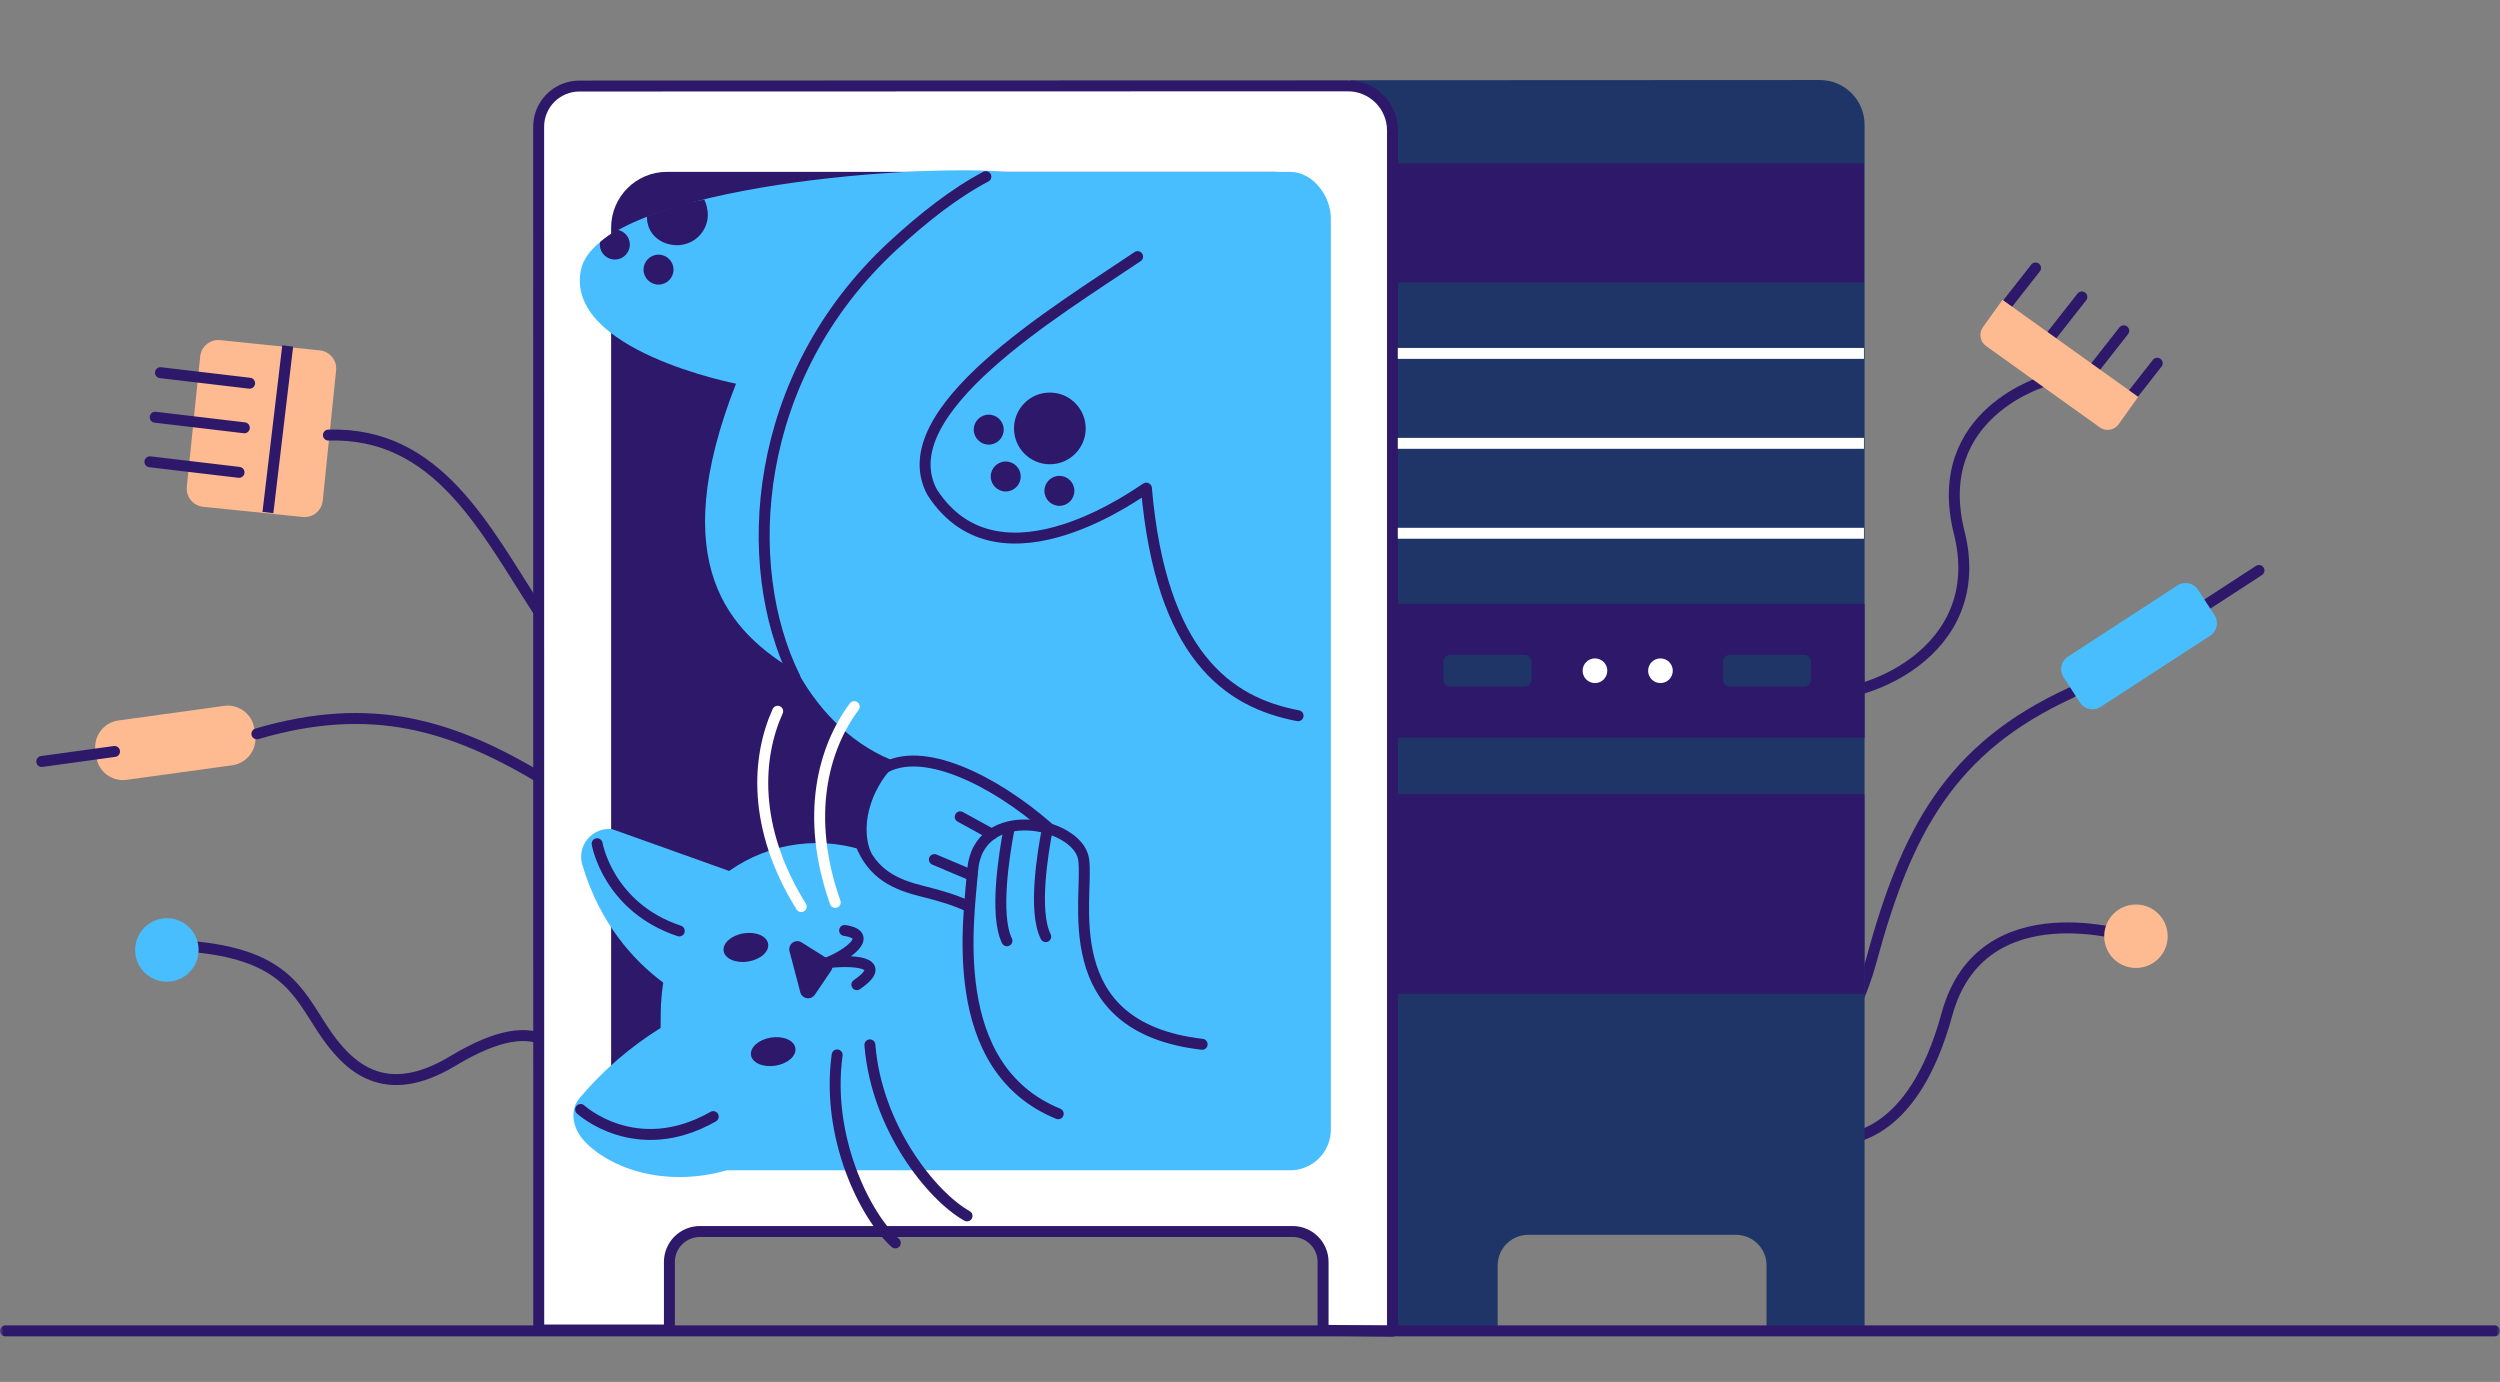 <svg width="360" height="199" viewBox="0 0 360 199" fill="none" xmlns="http://www.w3.org/2000/svg">
<rect x="0" y="0" width="360" height="199" fill="#808080" stroke="none"/>
<mask id="mask0_1968_12144" style="mask-type:luminance" maskUnits="userSpaceOnUse" x="0" y="-78" width="360" height="360">
<path d="M360 -78H0V282H360V-78Z" fill="white"/>
</mask>
<g mask="url(#mask0_1968_12144)">
<path d="M263.066 164.022C265.813 164.411 275.401 164.23 280.366 146.041C285.331 127.853 307.094 135.002 307.094 135.002" stroke="#2E186A" stroke-width="1.577" stroke-linecap="round" stroke-linejoin="round"/>
<path d="M307.577 139.39C310.101 139.39 312.147 137.343 312.147 134.819C312.147 132.294 310.101 130.248 307.577 130.248C305.052 130.248 303.006 132.294 303.006 134.819C303.006 137.343 305.052 139.39 307.577 139.39Z" fill="#FEBA91"/>
<path d="M260.459 99.944C268.081 101.207 286.48 94.011 282.132 76.716C277.785 59.422 294.73 54.772 294.73 54.772" stroke="#2E186A" stroke-width="1.577" stroke-linecap="round" stroke-linejoin="round"/>
<path d="M306.416 57.691L310.64 52.303M301.593 53.018L305.817 47.63M295.561 48.139L299.787 42.754M288.895 43.976L293.122 38.588" stroke="#2E186A" stroke-width="1.577" stroke-linecap="round" stroke-linejoin="round"/>
<path d="M307.901 57.149L305.081 61.094C304.781 61.512 304.328 61.795 303.821 61.879C303.313 61.963 302.793 61.843 302.374 61.543L285.987 49.824C285.569 49.525 285.286 49.072 285.202 48.564C285.118 48.057 285.238 47.536 285.538 47.118L288.358 43.174L307.901 57.149Z" fill="#FEBA91"/>
<path d="M316.421 87.915L325.292 82.148M243.365 158.256C250.662 157.602 264.345 157.223 269.42 138.48C274.496 119.737 280.765 107.723 298.285 99.73" stroke="#2E186A" stroke-width="1.577" stroke-linecap="round" stroke-linejoin="round"/>
<path d="M302.478 101.8L318.267 91.535C319.256 90.892 319.537 89.568 318.893 88.579L316.518 84.925C315.875 83.936 314.551 83.655 313.562 84.298L297.773 94.563C296.783 95.207 296.503 96.53 297.146 97.52L299.522 101.173C300.165 102.163 301.488 102.443 302.478 101.8Z" fill="#49BEFF"/>
<path d="M27.002 136.25C40.848 137.301 42.856 142.742 46.478 148.23C50.1 153.718 55.354 158.712 65.213 152.78C71.947 148.724 75.895 148.54 78.589 149.839" stroke="#2E186A" stroke-width="1.577" stroke-linecap="round" stroke-linejoin="round"/>
<path d="M24.03 141.362C26.554 141.362 28.601 139.316 28.601 136.791C28.601 134.267 26.554 132.221 24.03 132.221C21.505 132.221 19.459 134.267 19.459 136.791C19.459 139.316 21.505 141.362 24.03 141.362Z" fill="#49BEFF"/>
<path d="M46.054 50.451L31.71 48.979C30.266 48.831 28.975 49.882 28.827 51.326L26.901 70.091C26.753 71.535 27.803 72.826 29.247 72.974L43.591 74.446C45.035 74.594 46.326 73.544 46.474 72.1L48.4 53.334C48.548 51.89 47.498 50.6 46.054 50.451Z" fill="#FEBA91"/>
<path d="M35.945 55.183L23.108 53.664M35.185 61.602L22.348 60.08M34.423 68.02L21.586 66.498M77.418 87.817C69.767 76.061 63.028 62.177 47.291 62.653" stroke="#2E186A" stroke-width="1.577" stroke-linecap="round" stroke-linejoin="round"/>
<path d="M41.429 49.816L38.58 73.806" stroke="#2E186A" stroke-width="1.577" stroke-linejoin="round"/>
<path d="M18.421 111.183C18.895 110.795 19.275 110.303 19.531 109.746C19.786 109.188 19.911 108.58 19.895 107.967C19.88 107.354 19.724 106.752 19.44 106.209C19.156 105.665 18.752 105.193 18.258 104.83" stroke="#2E186A" stroke-width="1.577" stroke-linecap="round" stroke-linejoin="round"/>
<path d="M32.263 101.65L17.054 103.745C14.932 104.037 13.45 105.993 13.742 108.114L13.862 108.984C14.154 111.105 16.11 112.588 18.231 112.296L33.44 110.201C35.561 109.909 37.044 107.953 36.752 105.832L36.632 104.962C36.34 102.841 34.384 101.358 32.263 101.65Z" fill="#FEBA91"/>
<path d="M16.491 108.211L6.012 109.654M78.75 112.587C65.098 104.226 53.357 100.867 36.992 105.672" stroke="#2E186A" stroke-width="1.577" stroke-linecap="round" stroke-linejoin="round"/>
<path d="M262.077 11.523L194.422 11.555L200.236 15.894L199.894 191.568L215.665 191.489V182.216C215.664 181.639 215.777 181.067 215.997 180.534C216.218 180 216.541 179.515 216.949 179.106C217.357 178.698 217.841 178.374 218.374 178.152C218.908 177.931 219.479 177.817 220.057 177.816H249.991C250.568 177.817 251.14 177.931 251.673 178.153C252.206 178.374 252.69 178.699 253.097 179.107C253.505 179.516 253.828 180.001 254.048 180.534C254.268 181.068 254.381 181.639 254.381 182.216V191.679H268.5V17.984C268.503 17.138 268.339 16.3 268.017 15.517C267.696 14.735 267.223 14.023 266.627 13.423C266.03 12.823 265.321 12.347 264.541 12.021C263.76 11.695 262.923 11.526 262.077 11.523Z" fill="#1f3567"/>
<path d="M190.524 191.568V181.72C190.524 181.144 190.41 180.573 190.189 180.042C189.968 179.51 189.645 179.026 189.237 178.619C188.829 178.213 188.346 177.89 187.813 177.67C187.281 177.45 186.711 177.337 186.135 177.338H100.783C100.207 177.337 99.636 177.45 99.104 177.67C98.572 177.89 98.088 178.213 97.68 178.619C97.273 179.026 96.949 179.51 96.728 180.042C96.508 180.573 96.394 181.144 96.394 181.72V191.518H77.579L77.566 18.242C77.567 17.472 77.719 16.71 78.015 16C78.31 15.289 78.742 14.644 79.287 14.101C79.832 13.557 80.479 13.127 81.19 12.833C81.901 12.54 82.663 12.389 83.433 12.391L194.088 12.359C194.933 12.359 195.769 12.524 196.55 12.847C197.33 13.17 198.039 13.644 198.637 14.241C199.234 14.838 199.708 15.547 200.031 16.327C200.354 17.107 200.52 17.944 200.52 18.788V191.687L190.524 191.568Z" fill="white" stroke="#2E186A" stroke-width="1.577" stroke-linecap="round" stroke-linejoin="round"/>
<path d="M183.478 24.746H96.04C91.601 24.746 88.002 28.345 88.002 32.784V159.706C88.002 164.145 91.601 167.744 96.04 167.744H183.478C187.917 167.744 191.516 164.145 191.516 159.706V32.784C191.516 28.345 187.917 24.746 183.478 24.746Z" fill="#2E186A"/>
<path d="M200.113 86.953H268.496V106.219H200.113V86.953Z" fill="#2E186A"/>
<path d="M239.104 98.362C240.086 98.362 240.881 97.567 240.881 96.585C240.881 95.604 240.086 94.809 239.104 94.809C238.123 94.809 237.328 95.604 237.328 96.585C237.328 97.567 238.123 98.362 239.104 98.362Z" fill="white"/>
<path d="M229.675 98.362C230.656 98.362 231.452 97.567 231.452 96.585C231.452 95.604 230.656 94.809 229.675 94.809C228.693 94.809 227.898 95.604 227.898 96.585C227.898 97.567 228.693 98.362 229.675 98.362Z" fill="white"/>
<path d="M259.795 94.311H249.102C248.551 94.311 248.104 94.757 248.104 95.308V97.864C248.104 98.415 248.551 98.862 249.102 98.862H259.795C260.346 98.862 260.792 98.415 260.792 97.864V95.308C260.792 94.757 260.346 94.311 259.795 94.311Z" fill="#1f3567"/>
<path d="M219.539 94.311H208.846C208.295 94.311 207.848 94.757 207.848 95.308V97.864C207.848 98.415 208.295 98.862 208.846 98.862H219.539C220.09 98.862 220.538 98.415 220.538 97.864V95.308C220.538 94.757 220.09 94.311 219.539 94.311Z" fill="#1f3567"/>
<path d="M200.578 23.541H268.408V40.678H200.578V23.541Z" fill="#2E186A"/>
<path d="M200.73 114.354H268.466V143.108H200.73V114.354Z" fill="#2E186A"/>
<path d="M201.283 50.891H268.409M201.283 63.841H268.409M201.283 76.791H268.409" stroke="white" stroke-width="1.577" stroke-linejoin="round"/>
<path d="M185.786 24.748H144.92C130.09 23.51 85.97 27.339 83.646 38.896C81.323 50.453 105.987 55.25 105.987 55.25C95.837 81.129 104.824 90.996 114.925 96.881C118.342 102.987 123.274 107.597 129.193 109.76L129.125 109.928C126.015 112.649 123.56 118.36 125.445 122.842C122.087 121.56 118.466 121.125 114.9 121.574C111.333 122.023 107.933 123.343 104.997 125.418L88.162 119.399C87.503 119.32 86.835 119.407 86.218 119.651C85.6 119.894 85.053 120.288 84.626 120.795C84.198 121.302 83.903 121.908 83.766 122.557C83.63 123.207 83.658 123.88 83.846 124.516C86.388 133.058 91.279 138.349 95.506 141.501C95.295 142.878 95.176 144.268 95.148 145.661C95.132 146.468 95.127 147.252 95.13 148.027C90.757 150.744 86.837 154.129 83.512 158.06C81.935 159.899 82.505 162.478 84.019 164.176C87.555 168.118 95.584 171.12 104.648 168.523H185.786C186.556 168.523 187.318 168.371 188.029 168.076C188.74 167.781 189.386 167.349 189.93 166.804C190.473 166.259 190.904 165.612 191.198 164.901C191.491 164.189 191.641 163.426 191.639 162.657V31.421C191.639 28.188 189.019 24.748 185.786 24.748Z" fill="#49BEFF"/>
<path d="M173.108 150.378C151.632 147.895 156.878 129.141 156.039 123.716C155.209 118.333 140.795 115.445 140.056 125.383C139.557 132.064 136.043 153.703 152.381 160.382" stroke="#2E186A" stroke-width="1.577" stroke-linecap="round" stroke-linejoin="round"/>
<path d="M145.287 119.439C144.627 122.88 143.184 131.753 145 135.473M150.79 119.534C150.168 122.725 148.751 131.262 150.588 134.873" stroke="#2E186A" stroke-width="1.577" stroke-linecap="round" stroke-linejoin="round"/>
<path d="M150.817 119.068C143.005 112.284 132.681 107.211 127.104 110.744M123.855 121.289C125.621 125.965 128.978 127.397 132.999 128.386C135.706 129.053 137.667 129.679 139.491 130.538M139.949 126.06L134.553 123.778M142.835 120.13L138.274 117.622" stroke="#2E186A" stroke-width="1.577" stroke-linecap="round" stroke-linejoin="round"/>
<path d="M83.611 159.766C83.611 159.766 91.591 167.125 102.707 160.791" stroke="#2E186A" stroke-width="1.577" stroke-linecap="round" stroke-linejoin="round"/>
<path d="M85.986 121.498C85.986 121.498 87.545 130.637 97.814 134.056" stroke="#2E186A" stroke-width="1.577" stroke-linecap="round" stroke-linejoin="round"/>
<path d="M186.923 103.065C176.788 101.152 167.165 94.318 165.081 70.286C164.963 70.184 144.075 86.122 134.237 70.888C127.952 59.271 152.184 44.809 163.814 36.953" stroke="#2E186A" stroke-width="1.577" stroke-linecap="round" stroke-linejoin="round"/>
<path d="M141.962 25.434C137.494 27.783 133.025 31.298 128.649 35.322C108.148 54.214 106.526 81.492 114.456 97.52" stroke="#2E186A" stroke-width="1.577" stroke-linecap="round" stroke-linejoin="round"/>
<path d="M142.377 64.025C143.569 64.025 144.535 63.059 144.535 61.867C144.535 60.675 143.569 59.709 142.377 59.709C141.185 59.709 140.219 60.675 140.219 61.867C140.219 63.059 141.185 64.025 142.377 64.025Z" fill="#2E186A"/>
<path d="M144.824 70.773C146.016 70.773 146.982 69.807 146.982 68.615C146.982 67.423 146.016 66.457 144.824 66.457C143.632 66.457 142.666 67.423 142.666 68.615C142.666 69.807 143.632 70.773 144.824 70.773Z" fill="#2E186A"/>
<path d="M152.554 72.841C153.746 72.841 154.712 71.875 154.712 70.683C154.712 69.492 153.746 68.525 152.554 68.525C151.363 68.525 150.396 69.492 150.396 70.683C150.396 71.875 151.363 72.841 152.554 72.841Z" fill="#2E186A"/>
<path d="M151.178 66.854C154.029 66.854 156.34 64.542 156.34 61.691C156.34 58.84 154.029 56.529 151.178 56.529C148.327 56.529 146.016 58.84 146.016 61.691C146.016 64.542 148.327 66.854 151.178 66.854Z" fill="#2E186A"/>
<path d="M94.828 40.984C96.02 40.984 96.986 40.018 96.986 38.826C96.986 37.634 96.02 36.668 94.828 36.668C93.636 36.668 92.67 37.634 92.67 38.826C92.67 40.018 93.636 40.984 94.828 40.984Z" fill="#2E186A"/>
<path d="M97.362 35.306C97.942 35.325 98.521 35.23 99.065 35.025C99.609 34.821 100.108 34.511 100.532 34.114C100.956 33.717 101.298 33.24 101.538 32.711C101.778 32.182 101.911 31.61 101.93 31.029C101.935 30.241 101.762 29.461 101.425 28.748C98.424 29.169 95.677 30.278 93.159 31.143C93.117 33.553 94.941 35.224 97.362 35.306ZM86.38 35.143C86.366 35.556 86.471 35.965 86.683 36.321C86.894 36.676 87.204 36.963 87.574 37.148C87.944 37.333 88.359 37.407 88.771 37.362C89.182 37.317 89.572 37.155 89.893 36.895C90.215 36.635 90.455 36.288 90.585 35.895C90.715 35.503 90.73 35.081 90.627 34.68C90.524 34.279 90.308 33.917 90.005 33.635C89.702 33.354 89.324 33.166 88.917 33.093C88.023 33.596 87.183 34.187 86.409 34.859C86.393 34.953 86.383 35.048 86.38 35.143Z" fill="#2E186A"/>
<path d="M107.737 138.46C109.506 138.174 110.793 137.033 110.612 135.912C110.431 134.791 108.85 134.113 107.081 134.399C105.312 134.685 104.025 135.827 104.206 136.948C104.387 138.069 105.968 138.745 107.737 138.46Z" fill="#2E186A"/>
<path d="M111.662 153.458C113.427 153.177 114.713 152.043 114.535 150.925C114.357 149.807 112.782 149.128 111.017 149.409C109.253 149.69 107.967 150.824 108.145 151.943C108.323 153.061 109.898 153.739 111.662 153.458Z" fill="#2E186A"/>
<path d="M115.442 135.708L119.33 138.157C119.462 138.241 119.576 138.35 119.665 138.478C119.754 138.607 119.817 138.752 119.849 138.905C119.881 139.058 119.881 139.216 119.851 139.369C119.82 139.523 119.759 139.668 119.671 139.798L117.332 143.246C117.207 143.431 117.031 143.576 116.825 143.663C116.619 143.751 116.393 143.778 116.172 143.74C115.952 143.702 115.747 143.602 115.582 143.451C115.417 143.3 115.299 143.105 115.243 142.888L113.692 136.99C113.631 136.764 113.641 136.524 113.718 136.303C113.796 136.082 113.939 135.889 114.129 135.751C114.318 135.612 114.544 135.534 114.779 135.526C115.013 135.518 115.245 135.582 115.442 135.708Z" fill="#2E186A"/>
<path d="M123.384 141.793C128.378 138.361 122.332 138.213 119.102 138.639C121.925 137.588 126.057 134.655 121.623 133.984" stroke="#2E186A" stroke-width="1.577" stroke-linecap="round" stroke-linejoin="round"/>
<path d="M111.985 102.421C109.018 108.971 108.269 119.137 115.373 130.545M123.009 101.756C118.611 107.638 115.846 117.455 120.275 129.948" stroke="white" stroke-width="1.577" stroke-linecap="round" stroke-linejoin="round"/>
<path d="M128.924 178.978C124.588 175.133 118.915 163.734 120.55 151.906M139.254 175.091C134.194 172.268 126.209 162.364 125.263 150.463" stroke="#2E186A" stroke-width="1.577" stroke-linecap="round" stroke-linejoin="round"/>
<path d="M359.212 191.643H0.789" stroke="#2E186A" stroke-width="1.577" stroke-linecap="round" stroke-linejoin="round"/>
</g>
</svg>
